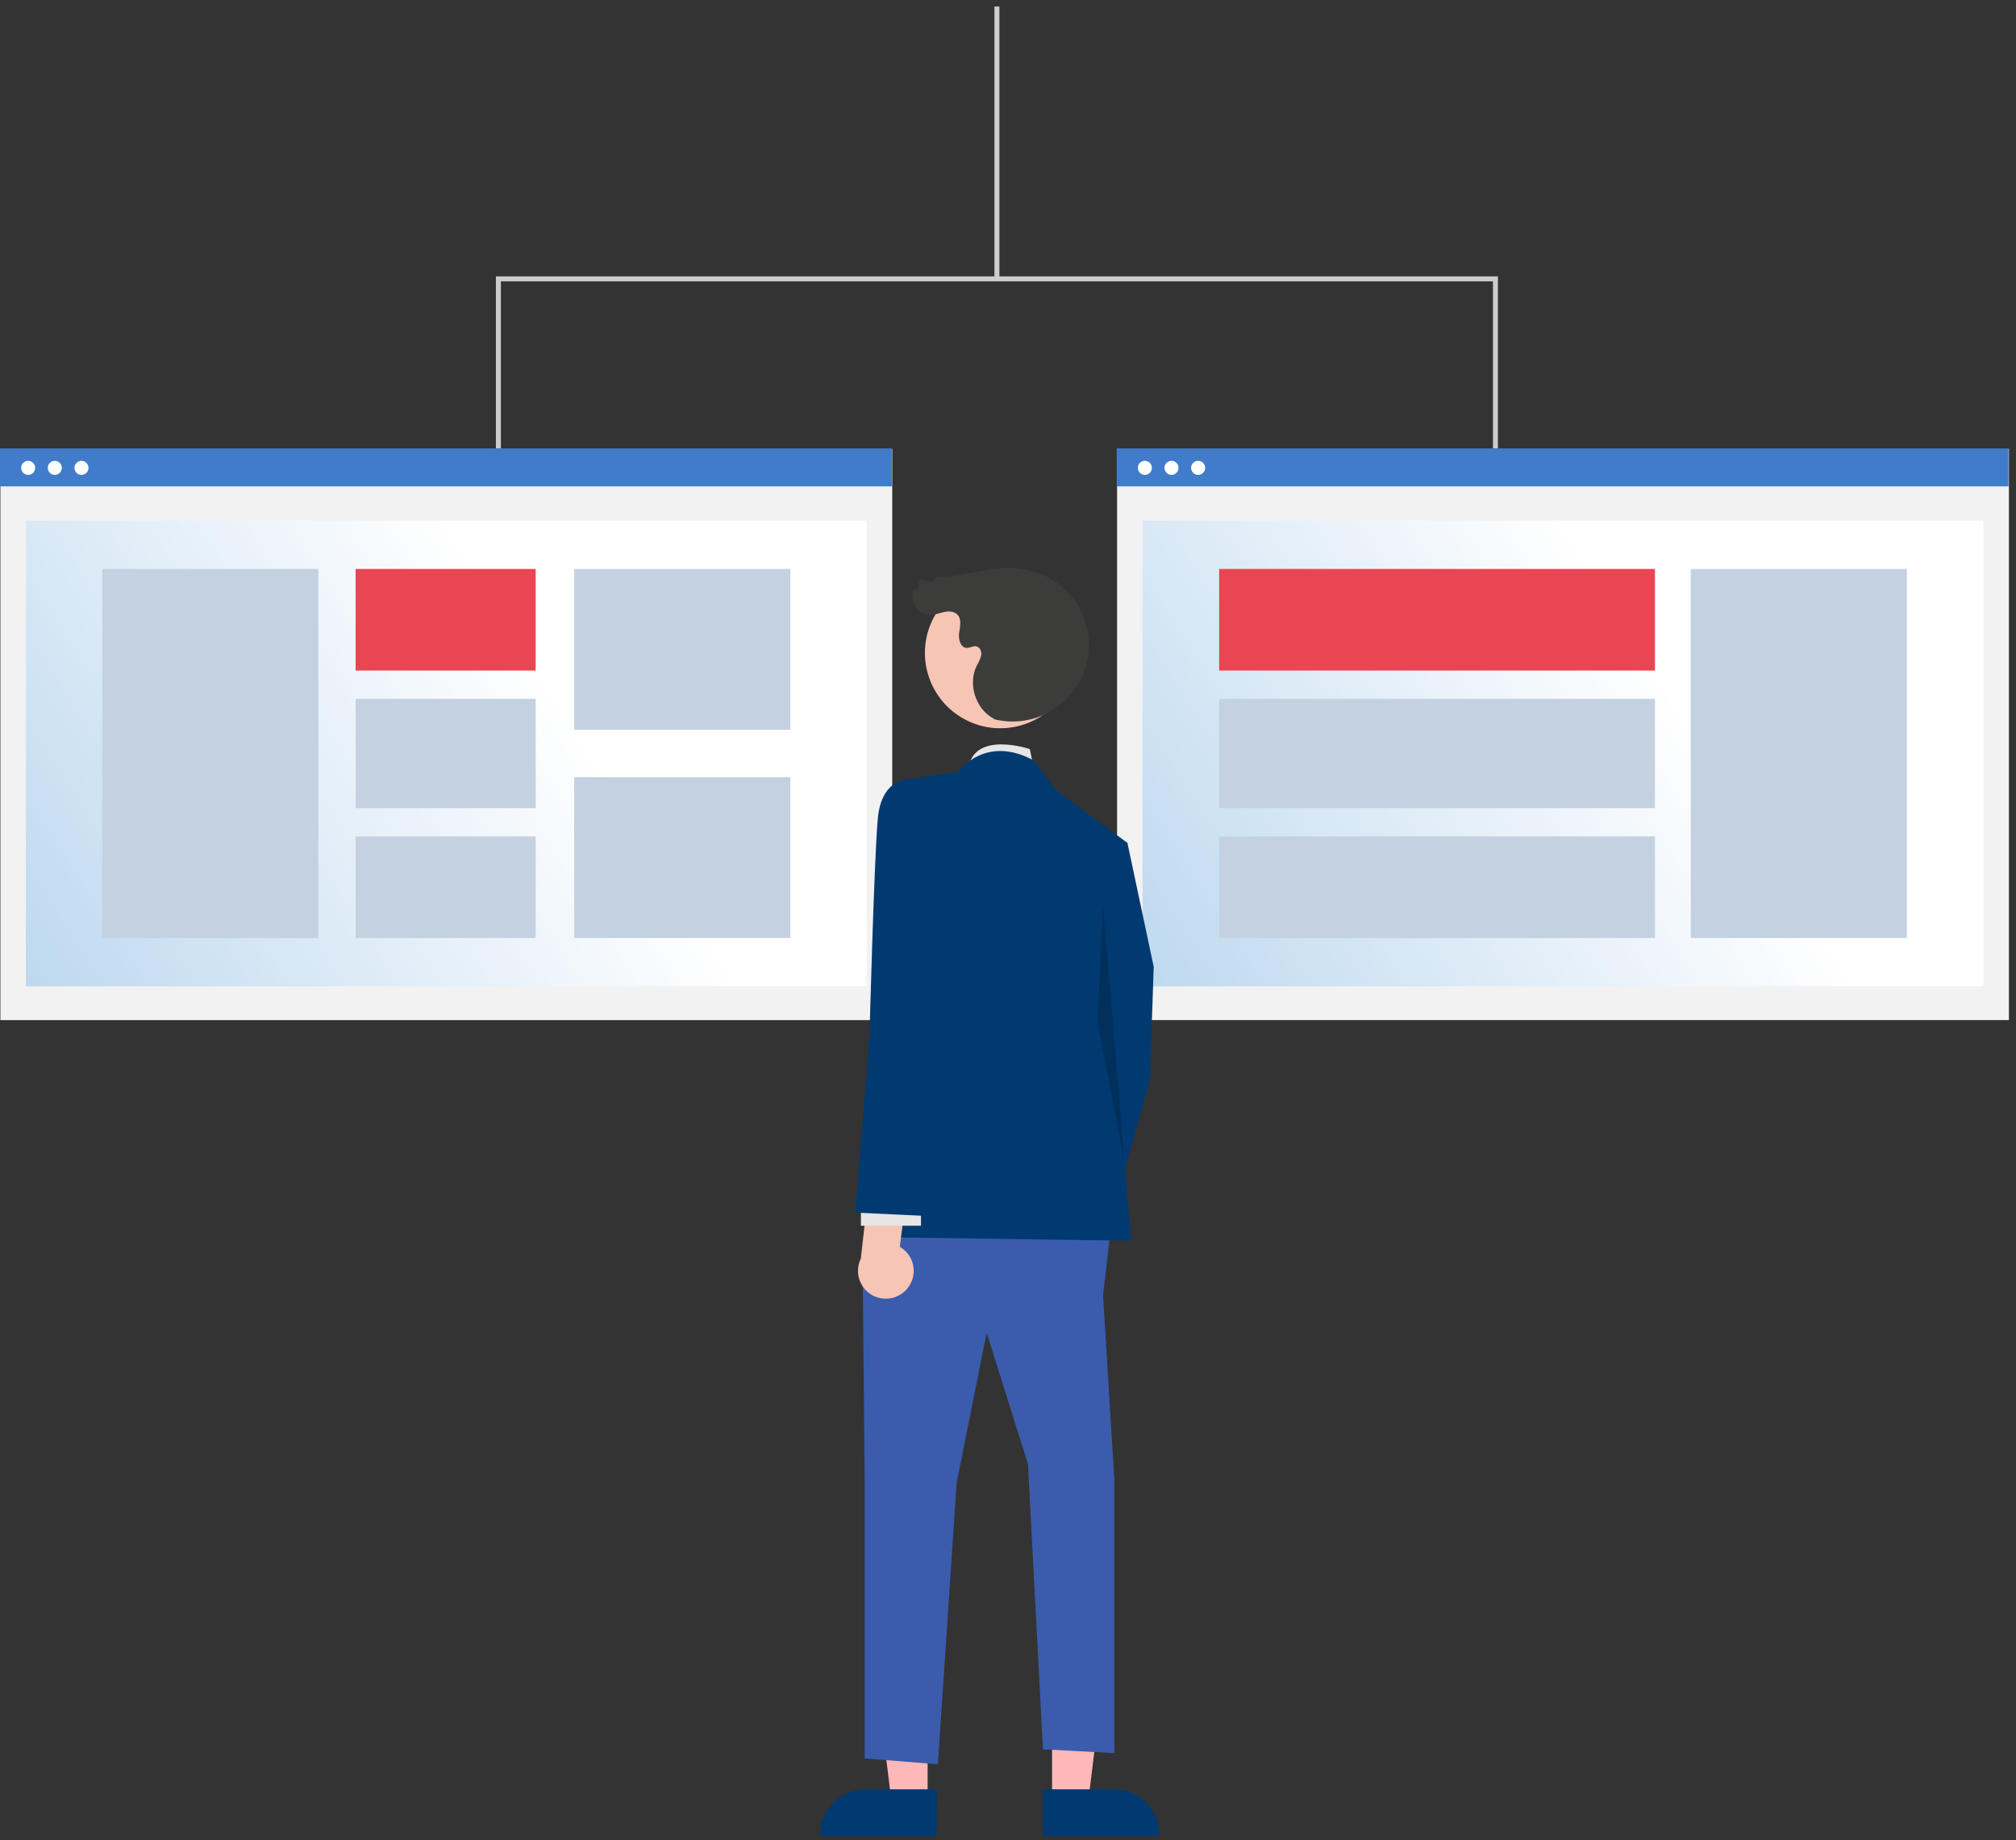 <svg width="264" height="241" viewBox="0 0 264 241" fill="none" xmlns="http://www.w3.org/2000/svg">
<rect x="0" y="0" width="264" height="241" fill="#333333" stroke="none"/>
<g clip-path="url(#clip0_1195_2540)">
<path d="M116.839 58.805H0.051V133.601H116.839V58.805Z" fill="#F2F2F2"/>
<path d="M113.498 68.186H3.389V129.176H113.498V68.186Z" fill="url(#paint0_linear_1195_2540)"/>
<path d="M116.788 58.738H0V63.7H116.788V58.738Z" fill="#407CCA"/>
<path d="M3.687 62.195C4.195 62.195 4.607 61.783 4.607 61.275C4.607 60.767 4.195 60.355 3.687 60.355C3.179 60.355 2.768 60.767 2.768 61.275C2.768 61.783 3.179 62.195 3.687 62.195Z" fill="white"/>
<path d="M7.177 62.195C7.685 62.195 8.097 61.783 8.097 61.275C8.097 60.767 7.685 60.355 7.177 60.355C6.67 60.355 6.258 60.767 6.258 61.275C6.258 61.783 6.67 62.195 7.177 62.195Z" fill="white"/>
<path d="M10.668 62.195C11.175 62.195 11.587 61.783 11.587 61.275C11.587 60.767 11.175 60.355 10.668 60.355C10.16 60.355 9.748 60.767 9.748 61.275C9.748 61.783 10.16 62.195 10.668 62.195Z" fill="white"/>
<path d="M41.687 74.515H13.395V122.848H41.687V74.515Z" fill="#C3D1E1"/>
<path d="M70.148 74.515H46.57V87.819H70.148V74.515Z" fill="#E94552"/>
<path d="M70.148 91.523H46.57V105.838H70.148V91.523Z" fill="#C3D1E1"/>
<path d="M70.148 109.544H46.57V122.848H70.148V109.544Z" fill="#C3D1E1"/>
<path d="M103.494 74.515H75.201V95.578H103.494V74.515Z" fill="#C3D1E1"/>
<path d="M103.494 101.784H75.201V122.848H103.494V101.784Z" fill="#C3D1E1"/>
<path d="M263.072 58.805H146.283V133.601H263.072V58.805Z" fill="#F2F2F2"/>
<path d="M259.73 68.186H149.621V129.176H259.73V68.186Z" fill="url(#paint1_linear_1195_2540)"/>
<path d="M263.021 58.738H146.232V63.7H263.021V58.738Z" fill="#407CCA"/>
<path d="M149.92 62.195C150.428 62.195 150.839 61.783 150.839 61.275C150.839 60.767 150.428 60.355 149.92 60.355C149.412 60.355 149 60.767 149 61.275C149 61.783 149.412 62.195 149.92 62.195Z" fill="white"/>
<path d="M153.41 62.195C153.918 62.195 154.329 61.783 154.329 61.275C154.329 60.767 153.918 60.355 153.41 60.355C152.902 60.355 152.49 60.767 152.49 61.275C152.49 61.783 152.902 62.195 153.41 62.195Z" fill="white"/>
<path d="M156.9 62.195C157.408 62.195 157.82 61.783 157.82 61.275C157.82 60.767 157.408 60.355 156.9 60.355C156.392 60.355 155.98 60.767 155.98 61.275C155.98 61.783 156.392 62.195 156.9 62.195Z" fill="white"/>
<path d="M249.701 74.515H221.408V122.848H249.701V74.515Z" fill="#C3D1E1"/>
<path d="M216.72 74.514H159.652V87.818H216.72V74.514Z" fill="#E94552"/>
<path d="M216.72 91.522H159.652V105.837H216.72V91.522Z" fill="#C3D1E1"/>
<path d="M216.72 109.543H159.652V122.847H216.72V109.543Z" fill="#C3D1E1"/>
<path d="M130.874 0.855H130.221V36.522H130.874V0.855Z" fill="#CCCCCC"/>
<path d="M196.157 58.718H195.504V36.848H65.592V58.718H64.939V36.195H196.157V58.718Z" fill="#CCCCCC"/>
<path d="M135.351 100.563L134.859 98.106C134.859 98.106 127.629 95.648 126.82 100.563H135.351Z" fill="#E6E6E6"/>
<path d="M121.475 235.887L116.735 235.886L114.48 217.604L121.476 217.605L121.475 235.887Z" fill="#FFB8B8"/>
<path d="M122.683 240.481L107.4 240.481V240.287C107.401 238.71 108.027 237.197 109.143 236.081C110.258 234.966 111.771 234.339 113.349 234.339H113.349L122.684 234.339L122.683 240.481Z" fill="#003A70"/>
<path d="M137.77 235.887L142.51 235.886L144.765 217.604L137.77 217.605L137.77 235.887Z" fill="#FFB8B8"/>
<path d="M136.561 234.339L145.895 234.339H145.895C147.473 234.339 148.986 234.966 150.101 236.081C151.217 237.197 151.844 238.71 151.844 240.287V240.481L136.561 240.481L136.561 234.339Z" fill="#003A70"/>
<path d="M142.232 110.886L147.639 110.395L151.08 126.615L150.588 141.361L145.182 161.023L137.809 156.599L141.741 136.446L142.232 110.886Z" fill="#003A70"/>
<path d="M145.655 159.302L144.445 169.624L145.919 193.709V229.601L136.58 229.1L134.614 191.743L129.207 174.539L125.275 194.201L122.817 231.066L113.232 230.297V194.071L112.986 167.658L116.427 157.336L145.655 159.302Z" fill="#3B5CAD"/>
<path d="M125.521 101.055C125.521 101.055 128.961 96.14 135.351 99.581L138.301 103.513L147.64 110.395L145.674 133.497L148.131 162.497L113.232 162.006L119.131 133.005V102.038L125.521 101.055Z" fill="#003A70"/>
<path opacity="0.25" d="M144.444 118.553L147.263 152.251L143.707 133.988L144.444 118.553Z" fill="#041525"/>
<path d="M118.808 168.763C119.149 168.357 119.396 167.881 119.532 167.368C119.668 166.856 119.691 166.321 119.597 165.799C119.504 165.277 119.298 164.782 118.993 164.349C118.687 163.915 118.291 163.554 117.831 163.291L118.882 155.073L114.044 153.217L112.723 164.842C112.332 165.644 112.248 166.562 112.488 167.421C112.727 168.281 113.274 169.022 114.024 169.506C114.774 169.989 115.676 170.18 116.557 170.043C117.439 169.906 118.24 169.451 118.808 168.763Z" fill="#F7C5B4"/>
<path d="M112.741 160.531H120.605V157.09H112.741V160.531Z" fill="#E6E6E6"/>
<path d="M124.29 106.216L119.129 102.038C119.129 102.038 115.443 101.792 114.951 107.199C114.46 112.606 113.862 135.708 113.862 135.708L112.002 158.81L122.324 159.301L124.29 134.297V106.216Z" fill="#003A70"/>
<path d="M139.652 90.242C142.267 85.458 140.509 79.461 135.725 76.846C130.942 74.232 124.945 75.99 122.33 80.773C119.715 85.556 121.473 91.553 126.257 94.168C131.04 96.783 137.037 95.025 139.652 90.242Z" fill="#F7C5B4"/>
<path d="M130.252 94.215C132.667 94.794 135.211 94.456 137.39 93.265C139.57 92.074 141.229 90.116 142.045 87.77C142.862 85.425 142.777 82.86 141.808 80.573C140.84 78.287 139.056 76.441 136.803 75.396C135.068 74.622 133.17 74.282 131.275 74.404C128.323 74.559 125.453 75.651 122.498 75.57L122.07 76.259L120.456 75.867L120.11 77.149L119.685 77.134C118.923 78.549 120.149 80.576 121.756 80.558C122.392 80.552 122.994 80.287 123.616 80.153C124.238 80.02 124.971 80.053 125.4 80.523C125.958 81.134 125.715 82.087 125.599 82.906C125.482 83.724 125.773 84.827 126.599 84.854C127.021 84.868 127.423 84.565 127.838 84.644C128.321 84.737 128.565 85.32 128.495 85.808C128.375 86.285 128.18 86.741 127.917 87.157C126.719 89.549 127.73 92.802 130.073 94.093" fill="#3C3C3B"/>
</g>
<defs>
<linearGradient id="paint0_linear_1195_2540" x1="100.035" y1="133.43" x2="25.917" y2="180.643" gradientUnits="userSpaceOnUse">
<stop stop-color="white"/>
<stop offset="1" stop-color="#B6D4ED"/>
</linearGradient>
<linearGradient id="paint1_linear_1195_2540" x1="246.267" y1="133.43" x2="172.149" y2="180.643" gradientUnits="userSpaceOnUse">
<stop stop-color="white"/>
<stop offset="1" stop-color="#B6D4ED"/>
</linearGradient>
<clipPath id="clip0_1195_2540">
<rect width="263.071" height="240" fill="white" transform="translate(0 0.855)"/>
</clipPath>
</defs>
</svg>
